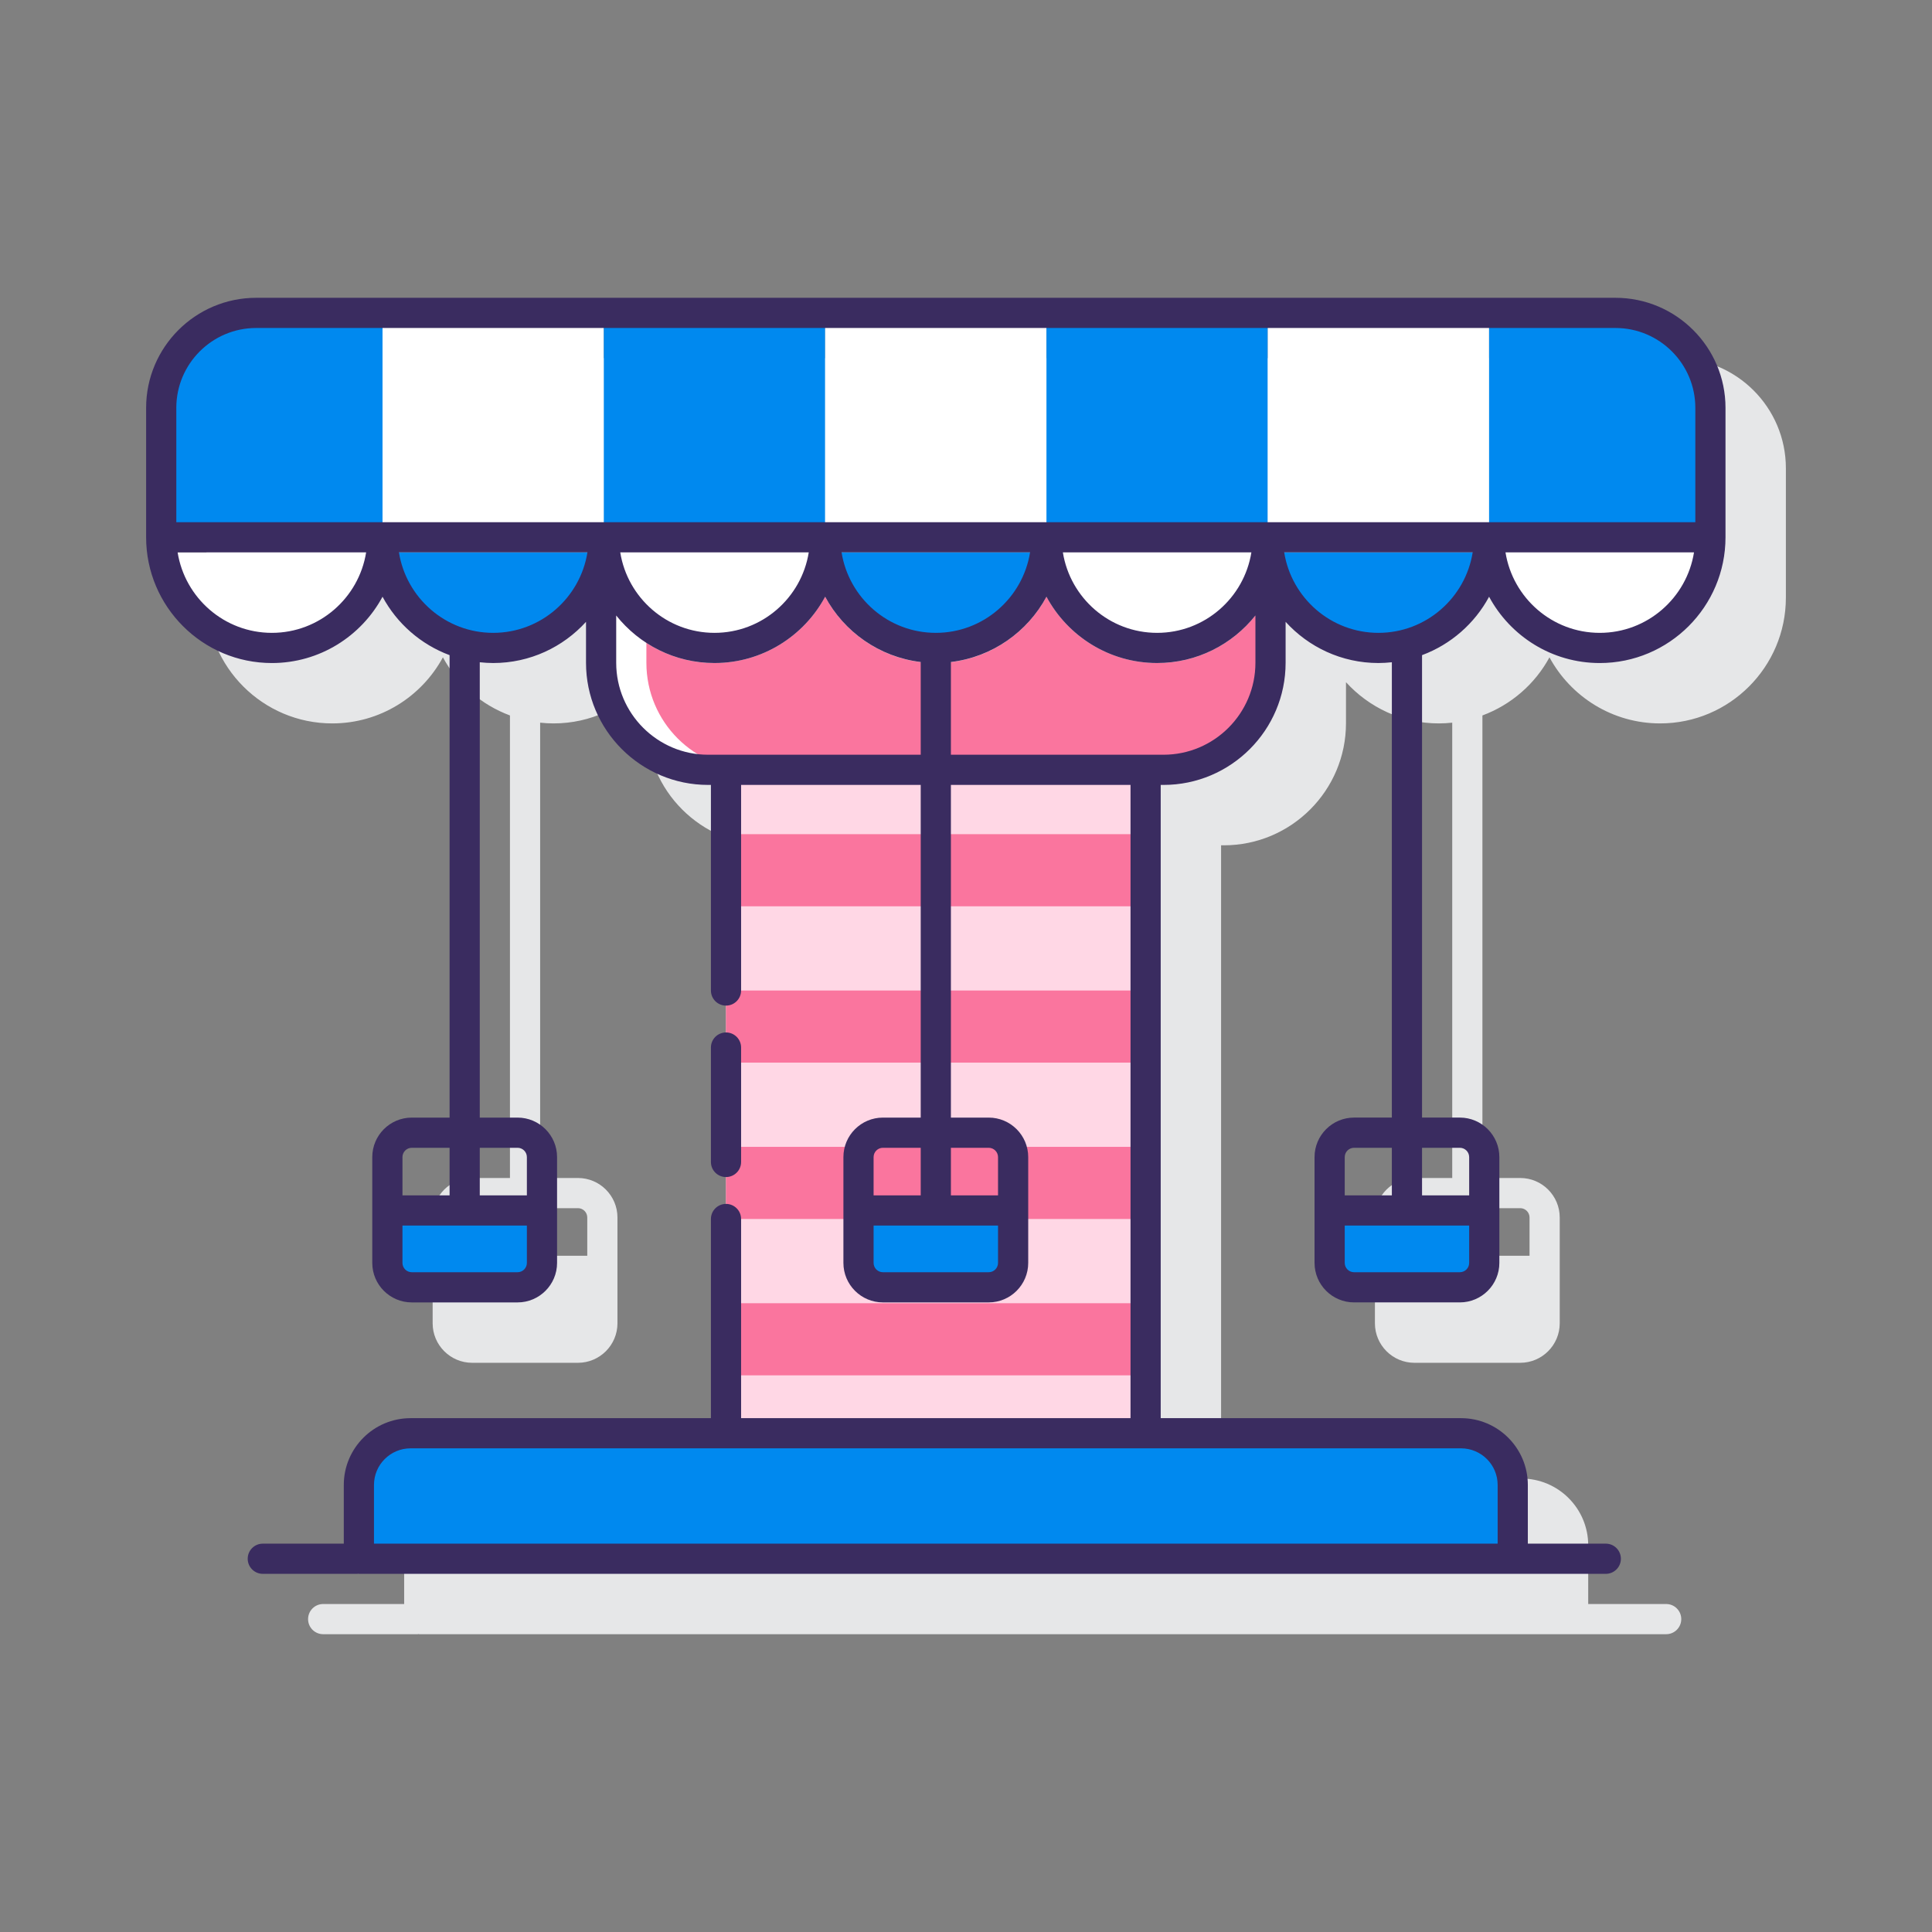<?xml version="1.0" encoding="utf-8"?>
<!-- Generator: Adobe Illustrator 22.0.1, SVG Export Plug-In . SVG Version: 6.00 Build 0)  -->
<svg version="1.1" id="Layer_1" xmlns="http://www.w3.org/2000/svg" xmlns:xlink="http://www.w3.org/1999/xlink" x="0px" y="0px"
	 viewBox="0 0 128 128" style="enable-background:new 0 0 128 128;" xml:space="preserve">
<rect x="0" y="0" width="128" height="128" fill="#808080" stroke="none"/>
<style type="text/css">
	.st0{fill:#3A2C60;}
	.st1{fill:#E6E7E8;}
	.st2{fill:#6DC9F7;}
	.st3{fill:#FFFFFF;}
	.st4{fill:#FA759E;}
	.st5{fill:#FFD7E5;}
	.st6{fill:#D4FBFF;}
	.st7{fill:#0089EF;}
</style>
<g>
	<path class="st1" d="M111.028,23.73H20.972c-4.021,0-7.291,3.271-7.291,7.291v8.576c0,4.594,3.737,8.331,8.331,8.331
		c3.165,0,5.922-1.773,7.332-4.378c0.957,1.768,2.538,3.143,4.442,3.851v30.644h-2.505c-1.443,0-2.617,1.174-2.617,2.617v3.536
		v3.474c0,1.443,1.174,2.617,2.617,2.617h7.01c1.443,0,2.617-1.174,2.617-2.617v-3.474v-3.536c0-1.443-1.174-2.617-2.617-2.617
		h-2.505V47.879c0.292,0.031,0.588,0.049,0.889,0.049c2.437,0,4.626-1.058,6.15-2.731v2.717c0,4.461,3.63,8.09,8.091,8.09H51.1
		v18.399v5.58v17.974H31.201c-2.439,0-4.424,1.984-4.424,4.423v3.89h-5.366c-0.553,0-1,0.448-1,1s0.447,1,1,1h6.266
		c0.018,0,0.033-0.009,0.05-0.01c0.018,0.001,0.032,0.01,0.05,0.01h76.345h0.101h6.165c0.553,0,1-0.448,1-1s-0.447-1-1-1h-5.165
		v-3.89c0-2.439-1.984-4.423-4.424-4.423H80.9V56.004h0.184c4.461,0,8.091-3.629,8.091-8.09v-2.717
		c1.525,1.673,3.714,2.731,6.15,2.731c0.3,0,0.596-0.018,0.889-0.049v30.166h-2.505c-1.443,0-2.617,1.174-2.617,2.617v3.536v3.474
		c0,1.443,1.174,2.617,2.617,2.617h7.01c1.443,0,2.617-1.174,2.617-2.617v-3.474v-3.536c0-1.443-1.174-2.617-2.617-2.617h-2.505
		V47.401c1.904-0.707,3.485-2.083,4.442-3.851c1.41,2.604,4.167,4.378,7.332,4.378c4.594,0,8.331-3.737,8.331-8.331v-8.576
		C118.319,27,115.049,23.73,111.028,23.73z M30.664,80.661c0-0.34,0.277-0.617,0.617-0.617h2.505v3.152h-3.122V80.661z
		 M38.291,80.044c0.34,0,0.617,0.277,0.617,0.617v2.536h-3.122v-3.152H38.291z M93.092,80.661c0-0.34,0.277-0.617,0.617-0.617h2.505
		v3.152h-3.122V80.661z M100.719,80.044c0.34,0,0.617,0.277,0.617,0.617v2.536h-3.122v-3.152H100.719z"/>
	<g>
		<g>
			<g>
				<path class="st7" d="M25.664,80.197v3.474c0,0.893,0.724,1.617,1.617,1.617h7.01c0.893,0,1.617-0.724,1.617-1.617v-3.474H25.664
					z"/>
			</g>
			<g>
				<path class="st7" d="M88.092,80.197v3.474c0,0.893,0.724,1.617,1.617,1.617h7.01c0.893,0,1.617-0.724,1.617-1.617v-3.474H88.092
					z"/>
			</g>
		</g>
		<g>
			<rect x="48.099" y="51.004" class="st5" width="27.801" height="43.953"/>
			<g>
				<rect x="48.099" y="55.266" class="st4" width="27.801" height="4.778"/>
				<rect x="48.099" y="65.624" class="st4" width="27.801" height="4.778"/>
				<rect x="48.099" y="75.983" class="st4" width="27.801" height="4.778"/>
				<rect x="48.099" y="86.342" class="st4" width="27.801" height="4.778"/>
			</g>
			<path class="st4" d="M83.994,39.535c-1.406,2.612-4.163,4.393-7.332,4.393c-3.169,0-5.925-1.781-7.331-4.393
				c-1.406,2.612-4.162,4.393-7.331,4.393s-5.925-1.781-7.331-4.393c-1.406,2.612-4.163,4.393-7.332,4.393
				c-3.169,0-5.925-1.781-7.331-4.393c-0.054,0.1-0.123,0.19-0.18,0.288v4.091c0,3.916,3.174,7.09,7.09,7.09h30.168
				c3.916,0,7.09-3.174,7.09-7.09v-4.091C84.117,39.725,84.048,39.635,83.994,39.535z"/>
			<path class="st3" d="M42.825,43.913V42.58c-1.175-0.764-2.152-1.806-2.82-3.045c-0.054,0.1-0.123,0.19-0.18,0.288v4.091
				c0,3.916,3.174,7.09,7.09,7.09h3C46,51.004,42.825,47.829,42.825,43.913z"/>
			<g>
				<g>
					<path class="st3" d="M10.757,36.596c0.489,3.575,3.546,6.331,7.255,6.331s6.766-2.757,7.255-6.331H10.757z"/>
					<path class="st7" d="M25.419,36.596c0.489,3.575,3.546,6.331,7.255,6.331s6.766-2.757,7.255-6.331H25.419z"/>
					<path class="st3" d="M40.082,36.596c0.489,3.575,3.546,6.331,7.255,6.331s6.766-2.757,7.255-6.331H40.082z"/>
					<g>
						<path class="st7" d="M56.878,80.197v3.474c0,0.893,0.724,1.617,1.617,1.617h7.01c0.893,0,1.617-0.724,1.617-1.617v-3.474
							H56.878z"/>
					</g>
					<path class="st7" d="M54.745,36.596c0.489,3.575,3.546,6.331,7.255,6.331s6.766-2.757,7.255-6.331H54.745z"/>
					<path class="st3" d="M69.407,36.596c0.489,3.575,3.546,6.331,7.255,6.331c3.709,0,6.766-2.757,7.255-6.331H69.407z"/>
					<path class="st7" d="M84.07,36.596c0.489,3.575,3.546,6.331,7.255,6.331c3.709,0,6.766-2.757,7.255-6.331H84.07z"/>
					<path class="st3" d="M98.732,36.596c0.489,3.575,3.546,6.331,7.255,6.331c3.709,0,6.766-2.757,7.255-6.331H98.732z"/>
				</g>
				<path class="st7" d="M16.972,20.73c-3.474,0-6.291,2.817-6.291,6.291v8.575h14.663V20.73H16.972z"/>
				<rect x="25.343" y="20.73" class="st3" width="14.663" height="14.866"/>
				<rect x="40.006" y="20.73" class="st7" width="14.663" height="14.866"/>
				<rect x="54.669" y="20.73" class="st3" width="14.663" height="14.866"/>
				<rect x="69.331" y="20.73" class="st7" width="14.663" height="14.866"/>
				<rect x="83.994" y="20.73" class="st3" width="14.663" height="14.866"/>
				<path class="st7" d="M107.028,20.73h-8.372v14.866h14.663v-8.575C113.319,23.547,110.503,20.73,107.028,20.73z"/>
			</g>
			<g>
				<path class="st7" d="M96.799,94.957H27.201c-1.891,0-3.424,1.533-3.424,3.424v4.89h76.446v-4.89
					C100.223,96.49,98.69,94.957,96.799,94.957z"/>
				<g>
					<g>
						<path class="st0" d="M48.1,77.983c0.553,0,1-0.448,1-1v-7.581c0-0.552-0.447-1-1-1s-1,0.448-1,1v7.581
							C47.1,77.536,47.547,77.983,48.1,77.983z"/>
						<path class="st0" d="M107.028,19.73H16.972c-4.021,0-7.291,3.271-7.291,7.291v8.575c0,4.594,3.737,8.332,8.331,8.332
							c3.169,0,5.926-1.781,7.332-4.393c0.955,1.774,2.534,3.161,4.442,3.87v30.639h-2.505c-1.443,0-2.617,1.174-2.617,2.617v3.536
							v3.474c0,1.443,1.174,2.617,2.617,2.617h7.01c1.442,0,2.616-1.174,2.616-2.617v-3.474v-3.536c0-1.443-1.174-2.617-2.616-2.617
							h-2.505V43.876c0.292,0.031,0.588,0.051,0.889,0.051c2.437,0,4.627-1.055,6.15-2.729v2.715c0,4.461,3.63,8.09,8.091,8.09H47.1
							v13.621c0,0.552,0.447,1,1,1s1-0.448,1-1V52.003H61v22.041h-2.505c-1.443,0-2.617,1.174-2.617,2.617v3.536v3.474
							c0,1.443,1.174,2.617,2.617,2.617h7.01c1.443,0,2.617-1.174,2.617-2.617v-3.474v-3.536c0-1.443-1.174-2.617-2.617-2.617H63
							V52.003h11.9v41.953H49.1V80.762c0-0.552-0.447-1-1-1s-1,0.448-1,1v13.195H27.201c-2.439,0-4.424,1.984-4.424,4.424v3.89
							h-5.366c-0.553,0-1,0.448-1,1s0.447,1,1,1h6.266c0.018,0,0.033-0.009,0.05-0.01c0.018,0.001,0.032,0.01,0.05,0.01h76.345
							h0.101h6.165c0.553,0,1-0.448,1-1s-0.447-1-1-1h-5.165v-3.89c0-2.439-1.984-4.424-4.424-4.424H76.9V52.003h0.184
							c4.461,0,8.091-3.629,8.091-8.09v-2.715c1.523,1.674,3.714,2.729,6.15,2.729c0.301,0,0.596-0.02,0.889-0.051v30.167h-2.505
							c-1.443,0-2.617,1.174-2.617,2.617v3.536v3.474c0,1.443,1.174,2.617,2.617,2.617h7.01c1.443,0,2.617-1.174,2.617-2.617v-3.474
							v-3.536c0-1.443-1.174-2.617-2.617-2.617h-2.505V43.405c1.908-0.709,3.487-2.096,4.442-3.87
							c1.406,2.612,4.162,4.393,7.331,4.393c4.595,0,8.332-3.737,8.332-8.332v-8.575C114.319,23,111.049,19.73,107.028,19.73z
							 M26.664,76.661c0-0.34,0.277-0.617,0.617-0.617h2.505v3.153h-3.122V76.661z M34.907,83.671c0,0.34-0.276,0.617-0.616,0.617
							h-7.01c-0.34,0-0.617-0.277-0.617-0.617v-2.474h8.243V83.671z M34.291,76.044c0.34,0,0.616,0.277,0.616,0.617v2.536h-3.121
							v-3.153H34.291z M57.878,76.661c0-0.34,0.277-0.617,0.617-0.617H61v3.153h-3.122V76.661z M66.122,83.671
							c0,0.34-0.277,0.617-0.617,0.617h-7.01c-0.34,0-0.617-0.277-0.617-0.617v-2.474h8.244V83.671z M65.505,76.044
							c0.34,0,0.617,0.277,0.617,0.617v2.536H63v-3.153H65.505z M99.223,98.38v3.89H24.777v-3.89c0-1.336,1.087-2.424,2.424-2.424
							H48.1H75.9h20.898C98.136,95.957,99.223,97.044,99.223,98.38z M89.092,76.661c0-0.34,0.277-0.617,0.617-0.617h2.505v3.153
							h-3.122V76.661z M97.336,83.671c0,0.34-0.277,0.617-0.617,0.617h-7.01c-0.34,0-0.617-0.277-0.617-0.617v-2.474h8.244V83.671z
							 M96.719,76.044c0.34,0,0.617,0.277,0.617,0.617v2.536h-3.122v-3.153H96.719z M11.681,27.021c0-2.917,2.374-5.291,5.291-5.291
							h90.057c2.917,0,5.291,2.374,5.291,5.291v7.575H11.681V27.021z M83.994,39.535c0,0-0.001,0.001-0.001,0.001
							C83.994,39.536,83.994,39.536,83.994,39.535L83.994,39.535z M62,41.928c-3.15,0-5.762-2.315-6.244-5.332h12.488
							C67.762,39.613,65.15,41.928,62,41.928z M82.907,36.596c-0.482,3.017-3.095,5.332-6.245,5.332s-5.762-2.315-6.244-5.332
							H82.907z M53.582,36.596c-0.482,3.017-3.095,5.332-6.245,5.332s-5.762-2.315-6.244-5.332H53.582z M18.012,41.928
							c-3.15,0-5.762-2.315-6.244-5.332h12.489C23.775,39.613,21.162,41.928,18.012,41.928z M32.675,41.928
							c-3.15,0-5.762-2.315-6.244-5.332h12.488C38.437,39.613,35.825,41.928,32.675,41.928z M40.006,39.535
							C40.006,39.535,40.006,39.535,40.006,39.535C40.006,39.535,40.006,39.535,40.006,39.535
							C40.006,39.536,40.006,39.535,40.006,39.535C40.006,39.535,40.006,39.535,40.006,39.535z M39.455,40.411
							c0.006-0.008,0.012-0.017,0.018-0.025C39.467,40.394,39.461,40.402,39.455,40.411z M46.916,50.003
							c-3.358,0-6.091-2.732-6.091-6.09v-3.137c1.526,1.918,3.876,3.151,6.512,3.151c3.169,0,5.926-1.781,7.332-4.393
							c1.256,2.332,3.59,3.995,6.331,4.326v6.143H46.916z M77.084,50.003H63v-6.143c2.741-0.33,5.075-1.993,6.331-4.326
							c1.406,2.612,4.162,4.393,7.331,4.393c2.637,0,4.987-1.233,6.513-3.151v3.137C83.175,47.271,80.442,50.003,77.084,50.003z
							 M84.527,40.386c0.006,0.008,0.011,0.016,0.017,0.024C84.539,40.402,84.533,40.394,84.527,40.386z M91.325,41.928
							c-3.15,0-5.762-2.315-6.244-5.332h12.488C97.088,39.613,94.475,41.928,91.325,41.928z M105.987,41.928
							c-3.15,0-5.762-2.315-6.244-5.332h12.489C111.751,39.613,109.137,41.928,105.987,41.928z"/>
					</g>
				</g>
			</g>
		</g>
	</g>
</g>
</svg>
